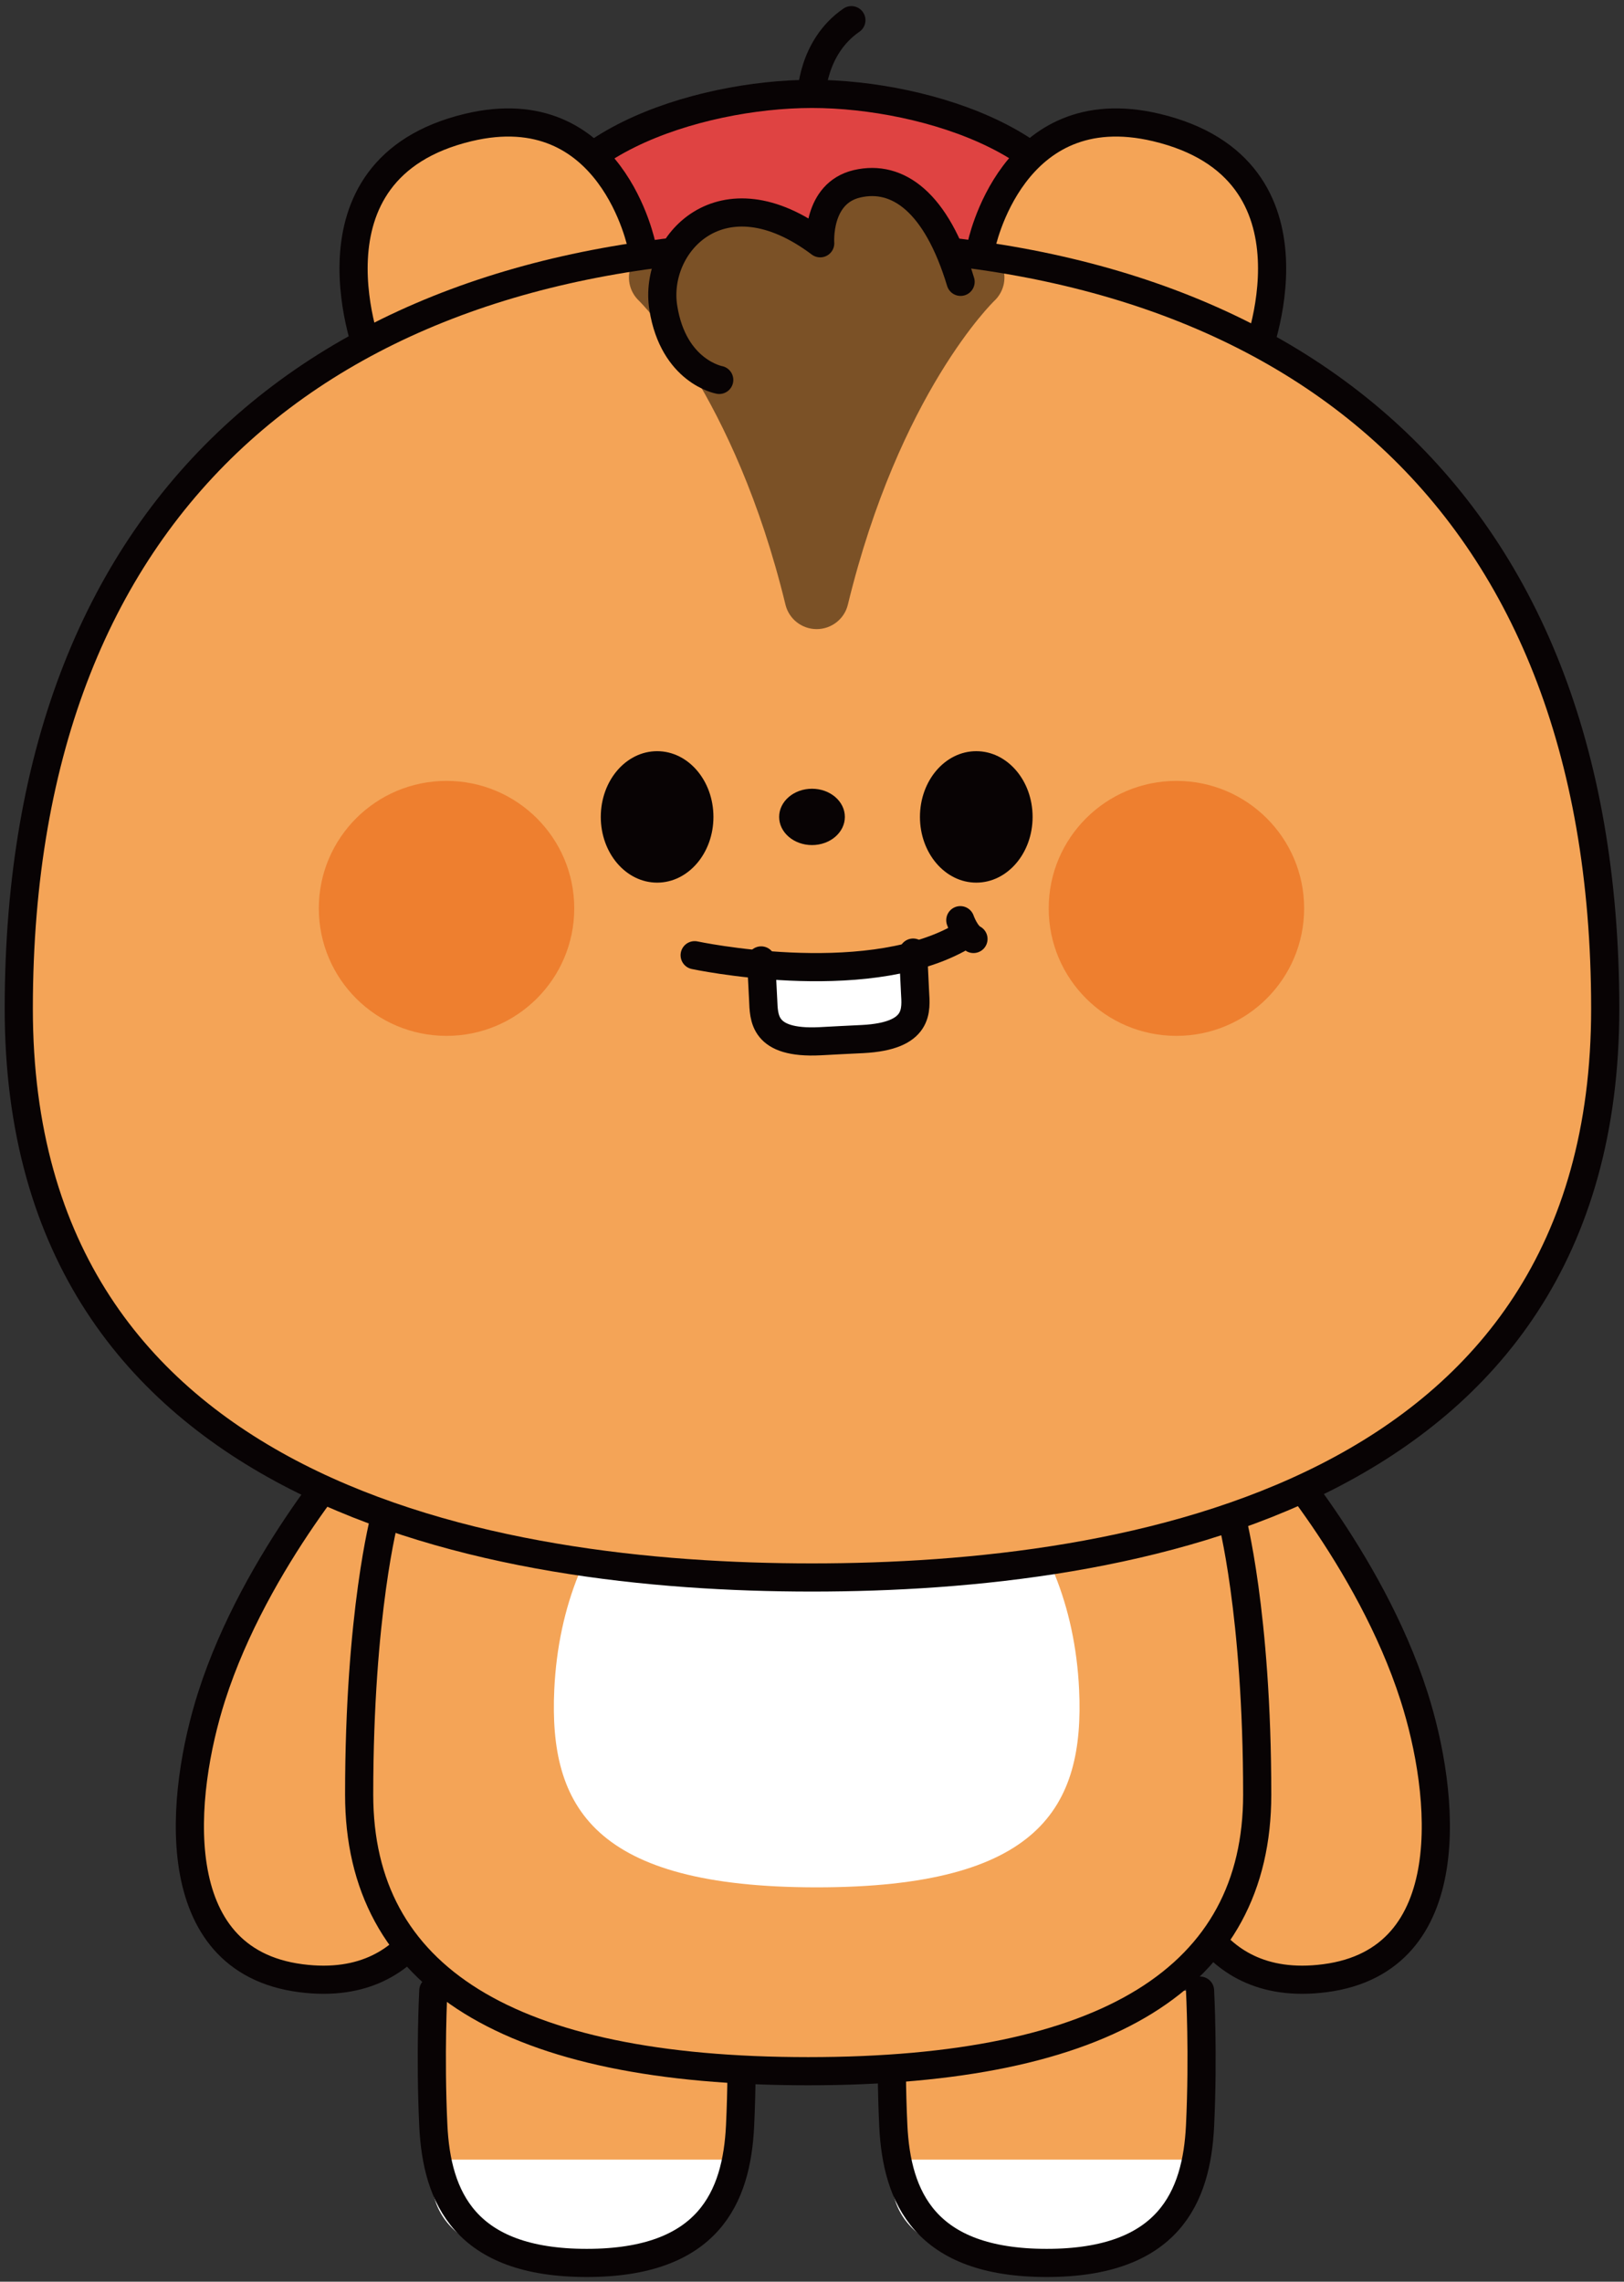 <?xml version="1.0" encoding="UTF-8"?>
<svg width="173px" height="243px" viewBox="0 0 173 243" version="1.1" xmlns="http://www.w3.org/2000/svg" xmlns:xlink="http://www.w3.org/1999/xlink">
    <rect x="0" y="0" width="173" height="243" fill="#333333" stroke="none"/>
    <title>Group 74</title>
    <g id="Social" stroke="none" stroke-width="1" fill="none" fill-rule="evenodd">
        <g id="결과-모달-전체-copy-2" transform="translate(-455, -2404)">
            <g id="Group-74" transform="translate(457, 2406)">
                <path d="M76.838,210 C76.838,210 77.203,216.779 76.838,224.387 C76.473,231.988 73.502,239 60.5,239 C47.506,239 44.526,231.988 44.161,224.387 C43.798,216.779 44.161,210 44.161,210" id="Fill-1" fill="#F4A457"></path>
                <path d="M44.257,228 L75.948,228 C75.948,228 77.806,239 59.299,239 C40.793,239 44.257,228 44.257,228" id="Fill-3" fill="#FFFFFF"></path>
                <path d="M76.838,210 C76.838,210 77.203,216.779 76.838,224.387 C76.473,231.988 73.502,239 60.5,239 C47.506,239 44.526,231.988 44.161,224.387 C43.798,216.779 44.161,210 44.161,210" id="Stroke-5" stroke="#080304" stroke-width="3" stroke-linecap="round" stroke-linejoin="round"></path>
                <path d="M125.838,210 C125.838,210 126.203,216.779 125.838,224.387 C125.473,231.988 122.495,239 109.5,239 C96.502,239 93.526,231.988 93.161,224.387 C92.798,216.779 93.161,210 93.161,210" id="Fill-7" fill="#F4A457"></path>
                <path d="M93.257,228 L124.948,228 C124.948,228 126.81,239 108.303,239 C89.794,239 93.257,228 93.257,228" id="Fill-9" fill="#FFFFFF"></path>
                <path d="M125.838,210 C125.838,210 126.203,216.779 125.838,224.387 C125.473,231.988 122.495,239 109.5,239 C96.502,239 93.526,231.988 93.161,224.387 C92.798,216.779 93.161,210 93.161,210" id="Stroke-11" stroke="#080304" stroke-width="3" stroke-linecap="round" stroke-linejoin="round"></path>
                <g id="Group-16" transform="translate(18, 151)">
                    <path d="M18.402,0.583 C18.402,0.583 7.264,12.934 2.549,27.647 C-0.754,37.962 -2.652,55.772 12.047,57.677 C25.698,59.456 27.707,46.096 27.707,46.096" id="Fill-13" fill="#F4A457"></path>
                    <path d="M18.402,0.583 C18.402,0.583 7.264,12.934 2.549,27.647 C-0.754,37.962 -2.652,55.772 12.047,57.677 C25.698,59.456 27.707,46.096 27.707,46.096" id="Stroke-15" stroke="#080304" stroke-width="3" stroke-linecap="round" stroke-linejoin="round"></path>
                </g>
                <g id="Group-20" transform="translate(123, 151)">
                    <path d="M9.779,0.583 C9.779,0.583 20.92,12.934 25.628,27.647 C28.939,37.962 30.829,55.772 16.137,57.677 C2.483,59.456 0.473,46.096 0.473,46.096" id="Fill-17" fill="#F4A457"></path>
                    <path d="M9.779,0.583 C9.779,0.583 20.92,12.934 25.628,27.647 C28.939,37.962 30.829,55.772 16.137,57.677 C2.483,59.456 0.473,46.096 0.473,46.096" id="Stroke-19" stroke="#080304" stroke-width="3" stroke-linecap="round" stroke-linejoin="round"></path>
                </g>
                <g id="Group-24" transform="translate(36, 159)">
                    <path d="M93.198,0.593 C93.198,0.593 95.927,10.688 95.927,30.125 C95.927,49.563 79.982,59.581 48.094,59.581 C16.2,59.581 0.26,49.563 0.26,30.125 C0.26,10.688 2.988,0.593 2.988,0.593" id="Fill-21" fill="#F4A457"></path>
                    <path d="M93.198,0.593 C93.198,0.593 95.927,10.688 95.927,30.125 C95.927,49.563 79.982,59.581 48.094,59.581 C16.2,59.581 0.26,49.563 0.26,30.125 C0.26,10.688 2.988,0.593 2.988,0.593" id="Stroke-23" stroke="#080304" stroke-width="3" stroke-linecap="round" stroke-linejoin="round"></path>
                </g>
                <path d="M85.003,199 C108.756,199 113.546,190.474 112.953,177.928 C112.115,160.037 100.192,148 85.003,148 C69.807,148 57.887,160.037 57.046,177.928 C56.46,190.474 61.243,199 85.003,199" id="Fill-25" fill="#FFFFFF"></path>
                <g id="Group-30" transform="translate(84, 0)">
                    <path d="M0.433,8.245 C0.433,8.245 0.466,3.063 4.695,0.15" id="Fill-27" fill="#DF4342"></path>
                    <path d="M0.433,8.245 C0.433,8.245 0.466,3.063 4.695,0.15" id="Stroke-29" stroke="#080304" stroke-width="3" stroke-linecap="round" stroke-linejoin="round"></path>
                </g>
                <path d="M84.498,31.302 C92.146,31.302 113.489,37.698 113.99,25.666 C114.489,13.644 96.734,8 84.498,8 C72.266,8 54.508,13.644 55.01,25.666 C55.511,37.698 76.854,31.302 84.498,31.302" id="Fill-31" fill="#DF4342"></path>
                <path d="M84.498,31.302 C92.146,31.302 113.489,37.698 113.99,25.666 C114.489,13.644 96.734,8 84.498,8 C72.266,8 54.508,13.644 55.01,25.666 C55.511,37.698 76.854,31.302 84.498,31.302 Z" id="Stroke-33" stroke="#080304" stroke-width="3" stroke-linecap="round" stroke-linejoin="round"></path>
                <g id="Group-38" transform="translate(35, 11)">
                    <path d="M31.372,13.243 C31.372,13.243 28.175,-3.073 12.894,0.575 C-5.726,5.027 2.454,25.132 2.454,25.132" id="Fill-35" fill="#F4A457"></path>
                    <path d="M31.372,13.243 C31.372,13.243 28.175,-3.073 12.894,0.575 C-5.726,5.027 2.454,25.132 2.454,25.132" id="Stroke-37" stroke="#080304" stroke-width="3" stroke-linecap="round" stroke-linejoin="round"></path>
                </g>
                <g id="Group-42" transform="translate(102, 11)">
                    <path d="M0.521,13.243 C0.521,13.243 3.747,-3.073 19.161,0.575 C37.967,5.027 29.706,25.132 29.706,25.132" id="Fill-39" fill="#F4A457"></path>
                    <path d="M0.521,13.243 C0.521,13.243 3.747,-3.073 19.161,0.575 C37.967,5.027 29.706,25.132 29.706,25.132" id="Stroke-41" stroke="#080304" stroke-width="3" stroke-linecap="round" stroke-linejoin="round"></path>
                </g>
                <path d="M84.5,166 C118.23,166 169.017,157.54 169,105.405 C168.99,49.825 134.247,24 84.5,24 C34.756,24 0.017,49.825 0,105.405 C-0.014,157.54 50.766,166 84.5,166" id="Fill-43" fill="#F4A457"></path>
                <path d="M84.997,63 C84.22,63 83.544,62.457 83.363,61.687 C77.871,38.491 67.622,28.232 67.518,28.131 C67.062,27.685 66.889,27.013 67.072,26.395 C67.255,25.777 67.761,25.315 68.384,25.2 C68.651,25.152 75.049,24 84.997,24 C94.942,24 101.348,25.152 101.616,25.2 C102.238,25.315 102.746,25.775 102.929,26.395 C103.111,27.013 102.937,27.685 102.482,28.131 C102.379,28.232 92.129,38.491 86.632,61.687 C86.448,62.457 85.772,63 84.997,63" id="Fill-45" fill="#7B5126"></path>
                <path d="M84.997,23 C74.738,23 68.091,24.166 67.813,24.215 C66.547,24.443 65.515,25.357 65.144,26.582 C64.775,27.808 65.128,29.136 66.06,30.022 C66.152,30.11 76.235,40.016 81.675,62.4 C82.046,63.924 83.418,65 84.997,65 C86.574,65 87.948,63.926 88.319,62.402 C93.812,39.822 103.84,30.115 103.941,30.022 C104.872,29.136 105.226,27.808 104.855,26.582 C104.484,25.357 103.454,24.441 102.186,24.215 C101.908,24.166 95.251,23 84.997,23 M84.997,26.399 C95.066,26.399 101.583,27.561 101.583,27.561 C101.583,27.561 90.791,37.79 84.997,61.601 C79.21,37.79 68.418,27.561 68.418,27.561 C68.418,27.561 74.924,26.399 84.997,26.399" id="Fill-47" fill="#7B5126"></path>
                <path d="M84.497,166 C118.23,166 169.015,157.54 169,105.405 C168.986,49.825 134.247,24 84.497,24 C34.753,24 0.017,49.825 0,105.405 C-0.017,157.54 50.766,166 84.497,166 Z" id="Stroke-49" stroke="#080304" stroke-width="3" stroke-linecap="round" stroke-linejoin="round"></path>
                <g id="Group-54" transform="translate(68, 17)">
                    <path d="M6.617,21.46 C6.617,21.46 1.74,20.583 0.66,13.778 C-0.426,6.975 6.885,-0.977 17.374,6.909 C17.374,6.909 16.973,1.585 21.3,0.573 C25.636,-0.434 29.762,2.528 32.329,11.015" id="Fill-51" fill="#7B5126"></path>
                    <path d="M6.617,21.46 C6.617,21.46 1.74,20.583 0.66,13.778 C-0.426,6.975 6.885,-0.977 17.374,6.909 C17.374,6.909 16.973,1.585 21.3,0.573 C25.636,-0.434 29.762,2.528 32.329,11.015" id="Stroke-53" stroke="#080304" stroke-width="3" stroke-linecap="round" stroke-linejoin="round"></path>
                </g>
                <g id="Group-59" transform="translate(31, 81)" fill="#EE7F2F">
                    <path d="M28.173,13.739 C28.173,21.241 22.08,27.319 14.566,27.319 C7.052,27.319 0.962,21.241 0.962,13.739 C0.962,6.245 7.052,0.165 14.566,0.165 C22.08,0.165 28.173,6.245 28.173,13.739" id="Fill-55"></path>
                    <path d="M105.926,13.739 C105.926,21.241 99.835,27.319 92.319,27.319 C84.809,27.319 78.715,21.241 78.715,13.739 C78.715,6.245 84.809,0.165 92.319,0.165 C99.835,0.165 105.926,6.245 105.926,13.739" id="Fill-57"></path>
                </g>
                <path d="M74,85.003 C74,88.867 71.314,92 68.003,92 C64.686,92 62,88.867 62,85.003 C62,81.13 64.686,78 68.003,78 C71.314,78 74,81.13 74,85.003" id="Fill-60" fill="#080304"></path>
                <path d="M96,85.003 C96,88.867 98.685,92 101.998,92 C105.312,92 108,88.867 108,85.003 C108,81.13 105.312,78 101.998,78 C98.685,78 96,81.13 96,85.003" id="Fill-62" fill="#080304"></path>
                <g id="Group-67" transform="translate(79, 99)">
                    <path d="M16.273,0.451 C16.273,0.451 16.419,3.364 16.475,4.633 C16.576,6.535 17.007,9.342 10.891,9.659 L8.623,9.77 L6.362,9.89 C0.245,10.199 0.388,7.358 0.296,5.457 C0.228,4.189 0.084,1.285 0.084,1.285" id="Fill-64" fill="#FFFFFF"></path>
                    <path d="M16.273,0.451 C16.273,0.451 16.419,3.364 16.475,4.633 C16.576,6.535 17.007,9.342 10.891,9.659 L8.623,9.77 L6.362,9.89 C0.245,10.199 0.388,7.358 0.296,5.457 C0.228,4.189 0.084,1.285 0.084,1.285" id="Stroke-66" stroke="#080304" stroke-width="3" stroke-linecap="round" stroke-linejoin="round"></path>
                </g>
                <path d="M72,99.73 C72,99.73 89.741,103.523 100,98" id="Stroke-68" stroke="#080304" stroke-width="3" stroke-linecap="round" stroke-linejoin="round"></path>
                <path d="M100.299,96 C100.299,96 100.839,97.56 101.701,98" id="Stroke-70" stroke="#080304" stroke-width="3" stroke-linecap="round" stroke-linejoin="round"></path>
                <path d="M88,85 C88,86.656 86.433,88 84.5,88 C82.567,88 81,86.656 81,85 C81,83.344 82.567,82 84.5,82 C86.433,82 88,83.344 88,85" id="Fill-72" fill="#080304"></path>
            </g>
        </g>
    </g>
</svg>